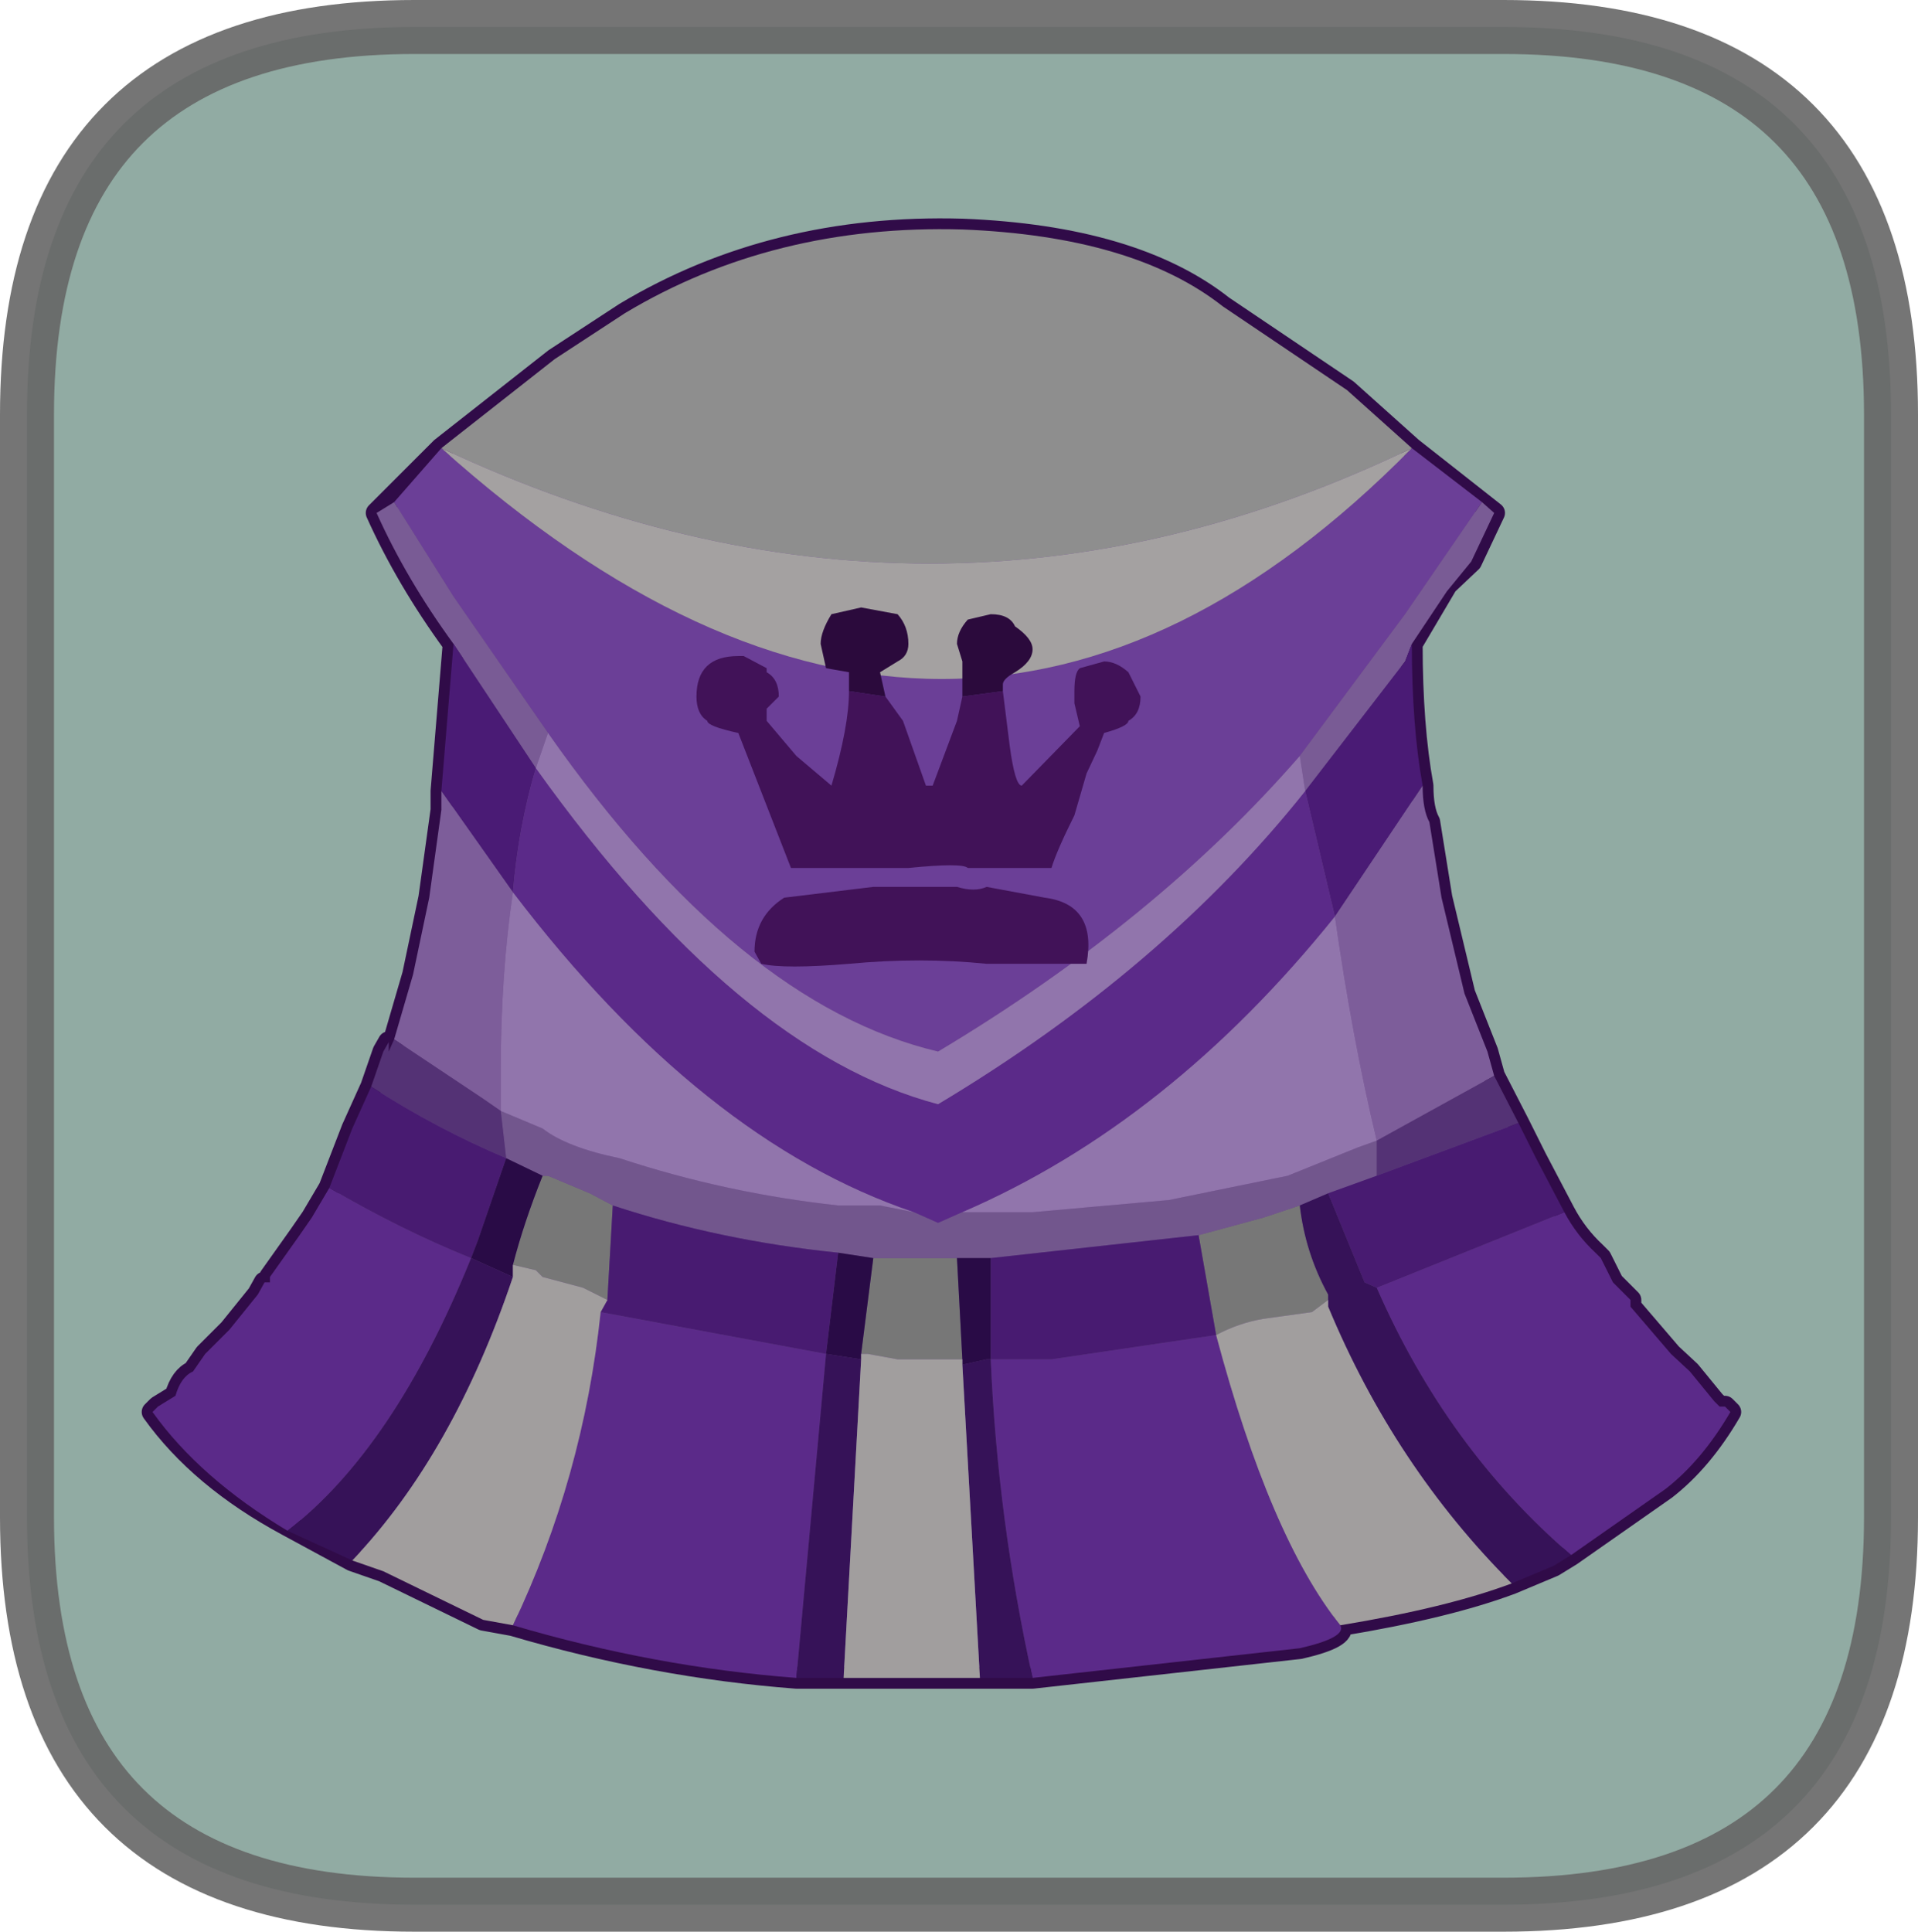 <?xml version="1.0" encoding="UTF-8" standalone="no"?>
<svg xmlns:xlink="http://www.w3.org/1999/xlink" height="71.55px" width="71.05px" xmlns="http://www.w3.org/2000/svg">
  <g transform="matrix(1.0, 0.0, 0.0, 1.0, -2.45, -2.1)">
    <path d="M58.15 3.1 Q72.5 3.1 72.5 17.45 L72.5 58.3 Q72.5 72.65 58.15 72.65 L17.8 72.65 Q3.45 72.65 3.45 58.3 L3.45 17.45 Q3.45 3.1 17.8 3.1 L58.15 3.1" fill="#cff3e8" fill-rule="evenodd" stroke="none"/>
    <path d="M56.05 23.75 L54.75 25.95 Q54.75 29.0 55.15 31.2 55.15 32.1 55.4 32.55 L55.85 35.35 56.7 38.9 57.55 41.05 57.8 41.95 58.7 43.7 59.35 45.0 60.4 47.0 Q60.85 47.85 61.55 48.5 L61.75 48.7 62.2 49.6 62.85 50.25 62.85 50.5 64.35 52.25 65.05 52.9 65.95 54.0 66.15 54.2 66.35 54.2 66.55 54.4 Q65.5 56.2 64.15 57.25 L60.65 59.7 60.0 60.1 58.45 60.75 Q56.05 61.65 52.1 62.3 52.35 62.75 50.6 63.15 L40.7 64.25 38.75 64.25 35.45 64.25 33.7 64.25 31.95 64.25 Q26.7 63.85 21.45 62.3 L20.35 62.1 16.65 60.3 15.5 59.9 13.1 58.6 Q9.85 56.85 8.1 54.4 L8.3 54.2 8.95 53.8 Q9.15 53.1 9.6 52.9 L10.05 52.25 10.95 51.35 12.0 50.05 12.25 49.6 12.45 49.6 12.45 49.4 13.55 47.85 14.0 47.2 14.65 46.1 15.5 43.9 16.2 42.35 16.65 41.05 16.85 40.7 16.85 41.05 17.05 40.6 17.75 38.2 18.35 35.35 18.8 32.1 18.8 31.4 19.25 25.95 Q17.5 23.55 16.4 21.1 L18.8 18.7 23.0 15.4 25.6 13.7 Q31.1 10.4 38.1 10.6 44.45 10.85 47.75 13.45 L52.35 16.55 54.75 18.7 57.8 21.1 56.95 22.9 56.05 23.75" fill="#9364bf" fill-rule="evenodd" stroke="none"/>
    <path d="M56.05 23.75 L54.75 25.95 Q54.75 29.0 55.15 31.2 55.15 32.1 55.4 32.55 L55.85 35.35 56.7 38.9 57.55 41.05 57.8 41.95 58.7 43.7 59.35 45.0 60.4 47.0 Q60.85 47.85 61.55 48.5 L61.75 48.7 62.2 49.6 62.85 50.25 62.85 50.5 64.35 52.25 65.05 52.9 65.95 54.0 66.15 54.2 66.35 54.2 66.55 54.4 Q65.5 56.2 64.15 57.25 L60.65 59.7 60.0 60.1 58.45 60.75 Q56.05 61.65 52.1 62.3 52.35 62.75 50.6 63.15 L40.7 64.25 38.75 64.25 35.45 64.25 33.7 64.25 31.95 64.25 Q26.7 63.85 21.45 62.3 L20.35 62.1 16.65 60.3 15.5 59.9 13.1 58.6 Q9.85 56.85 8.1 54.4 L8.3 54.2 8.95 53.8 Q9.15 53.1 9.6 52.9 L10.05 52.25 10.95 51.35 12.0 50.05 12.25 49.6 12.45 49.6 12.45 49.4 13.55 47.85 14.0 47.2 14.65 46.1 15.5 43.9 16.2 42.35 16.65 41.05 16.85 40.7 16.85 41.05 17.05 40.6 17.75 38.2 18.35 35.35 18.8 32.1 18.8 31.4 19.25 25.95 Q17.5 23.55 16.4 21.1 L18.8 18.7 23.0 15.4 25.6 13.7 Q31.1 10.4 38.1 10.6 44.45 10.85 47.75 13.45 L52.35 16.55 54.75 18.7 57.8 21.1 56.95 22.9 56.05 23.75 Z" fill="none" stroke="#451066" stroke-linecap="round" stroke-linejoin="round" stroke-width="0.8"/>
    <path d="M18.8 18.7 L23.0 15.4 25.6 13.7 Q31.1 10.4 38.1 10.6 44.45 10.85 47.75 13.45 L52.35 16.55 54.75 18.7 Q37.0 27.25 18.8 18.7" fill="#cbcbcb" fill-rule="evenodd" stroke="none"/>
    <path d="M54.75 18.7 L57.35 20.7 54.5 24.85 50.6 30.1 Q45.3 36.2 37.2 41.05 29.8 39.3 22.75 29.25 L19.25 24.2 17.05 20.7 18.8 18.7 Q37.9 35.8 54.75 18.7" fill="#995ad7" fill-rule="evenodd" stroke="none"/>
    <path d="M57.35 20.7 L57.8 21.1 56.95 22.9 56.05 24.0 54.75 25.95 54.5 26.6 50.8 31.4 50.6 30.1 54.5 24.85 57.35 20.7 M19.25 25.95 Q17.5 23.55 16.4 21.1 L17.05 20.7 19.25 24.2 22.75 29.25 22.3 30.55 19.25 25.95" fill="#ad82d4" fill-rule="evenodd" stroke="none"/>
    <path d="M54.75 25.95 Q54.75 29.0 55.15 31.2 L51.9 36.05 50.8 31.4 54.5 26.6 54.75 25.95 M18.8 31.4 L19.25 25.95 22.3 30.55 Q21.65 32.75 21.45 35.15 L18.8 31.4" fill="#6927a6" fill-rule="evenodd" stroke="none"/>
    <path d="M55.15 31.2 Q55.15 32.1 55.4 32.55 L55.85 35.35 56.7 38.9 57.55 41.05 57.8 41.95 53.45 44.35 Q52.55 40.6 51.9 36.05 L55.15 31.2 M17.05 40.6 L17.75 38.2 18.35 35.35 18.8 32.1 18.8 31.4 21.45 35.15 Q21.0 38.2 21.0 41.75 L21.0 43.25 20.35 42.8 17.05 40.6" fill="#b285db" fill-rule="evenodd" stroke="none"/>
    <path d="M60.4 47.0 Q60.85 47.85 61.55 48.5 L61.75 48.7 62.2 49.6 62.85 50.25 62.85 50.5 64.35 52.25 65.05 52.9 65.95 54.0 66.15 54.2 66.35 54.2 66.55 54.4 Q65.5 56.2 64.15 57.25 L60.65 59.7 Q56.05 55.75 53.45 49.8 L60.4 47.0 M52.1 62.3 Q52.35 62.75 50.6 63.15 L40.7 64.25 Q39.4 58.35 39.15 52.45 L39.6 52.45 41.4 52.45 47.5 51.55 Q49.5 59.05 52.1 62.3 M31.95 64.25 Q26.7 63.85 21.45 62.3 24.05 56.85 24.7 50.7 L33.05 52.25 31.95 64.25 M13.1 58.8 Q9.85 56.85 8.1 54.4 L8.3 54.2 8.95 53.8 Q9.15 53.1 9.6 52.9 L10.05 52.25 10.95 51.35 12.0 50.05 12.25 49.6 12.45 49.6 12.45 49.4 13.55 47.85 14.0 47.2 14.65 46.1 Q17.3 47.65 19.9 48.7 17.05 55.75 13.1 58.8 M50.8 31.4 L51.9 36.05 Q45.75 43.7 38.1 47.0 L37.2 47.4 36.3 47.0 Q28.45 44.35 21.45 35.15 21.65 32.75 22.3 30.55 29.8 41.05 37.2 43.0 45.55 38.0 50.8 31.4" fill="#823cc3" fill-rule="evenodd" stroke="none"/>
    <path d="M46.85 47.85 L49.25 47.2 50.6 46.75 Q50.8 48.5 51.65 50.05 L51.65 50.25 51.05 50.7 49.25 50.95 Q48.35 51.1 47.5 51.55 L46.85 47.85 M21.45 48.95 Q21.85 47.4 22.55 45.65 L22.75 45.65 24.3 46.3 25.15 46.75 24.95 50.25 24.05 49.8 22.55 49.4 22.3 49.15 21.45 48.95 M34.8 48.7 L35.9 48.7 37.9 48.7 38.1 52.45 37.65 52.45 35.7 52.45 34.6 52.25 34.35 52.25 34.8 48.7" fill="#aaa9aa" fill-rule="evenodd" stroke="none"/>
    <path d="M36.3 47.0 L37.2 47.4 38.1 47.0 40.7 47.0 45.75 46.55 50.15 45.65 52.75 44.6 53.45 44.35 53.45 45.65 51.65 46.3 50.6 46.75 49.25 47.2 46.85 47.85 39.15 48.7 38.75 48.7 37.9 48.7 35.9 48.7 34.8 48.7 33.5 48.5 Q29.1 48.05 25.15 46.75 L24.3 46.3 22.75 45.65 22.55 45.65 21.2 45.0 21.0 43.25 22.55 43.9 Q23.45 44.6 25.4 45.0 29.35 46.3 33.5 46.75 L35.05 46.75 36.3 47.0" fill="#a37bc9" fill-rule="evenodd" stroke="none"/>
    <path d="M50.8 31.4 Q45.55 38.0 37.2 43.0 29.8 41.05 22.3 30.55 L22.75 29.25 Q29.8 39.3 37.2 41.05 45.3 36.2 50.6 30.1 L50.8 31.4 M21.45 35.15 Q28.45 44.35 36.3 47.0 L35.05 46.75 33.5 46.75 Q29.35 46.3 25.4 45.0 23.45 44.6 22.55 43.9 L21.0 43.25 21.0 41.75 Q21.0 38.2 21.45 35.15 M38.1 47.0 Q45.75 43.7 51.9 36.05 52.55 40.6 53.45 44.35 L52.75 44.6 50.15 45.65 45.75 46.55 40.7 47.0 38.1 47.0" fill="#cfa6f5" fill-rule="evenodd" stroke="none"/>
    <path d="M57.8 41.95 L58.7 43.7 53.45 45.65 53.45 44.35 57.8 41.95 M16.2 42.35 L16.65 41.05 16.85 40.7 16.85 41.05 17.05 40.6 20.35 42.8 21.0 43.25 21.2 45.0 Q18.6 43.9 16.2 42.35" fill="#7847a6" fill-rule="evenodd" stroke="none"/>
    <path d="M58.7 43.7 L59.35 45.0 60.4 47.0 53.45 49.8 53.0 49.6 51.65 46.3 53.45 45.65 58.7 43.7 M14.65 46.1 L15.5 43.9 16.2 42.35 Q18.6 43.9 21.2 45.0 L20.15 48.05 19.9 48.7 Q17.3 47.65 14.65 46.1 M46.85 47.85 L47.5 51.55 41.4 52.45 39.6 52.45 39.15 52.45 39.15 48.7 46.85 47.85 M24.95 50.25 L25.15 46.75 Q29.1 48.05 33.5 48.5 L33.05 52.25 24.7 50.7 24.95 50.25" fill="#6627a1" fill-rule="evenodd" stroke="none"/>
    <path d="M60.65 59.7 L60.0 60.1 58.45 60.75 Q54.1 56.4 51.65 50.5 L51.65 50.25 51.65 50.05 Q50.8 48.5 50.6 46.75 L51.65 46.3 53.0 49.6 53.45 49.8 Q56.05 55.75 60.65 59.7 M40.7 64.25 L38.75 64.25 38.1 52.65 39.0 52.45 39.15 52.45 Q39.4 58.35 40.7 64.25 M33.7 64.25 L31.95 64.25 33.05 52.25 34.35 52.45 33.7 64.25 M15.5 59.9 L13.1 58.8 Q17.05 55.75 19.9 48.7 L21.45 49.4 Q19.25 55.95 15.5 59.9" fill="#4d197e" fill-rule="evenodd" stroke="none"/>
    <path d="M19.9 48.7 L20.15 48.05 21.2 45.0 22.55 45.65 Q21.85 47.4 21.45 48.95 L21.45 49.4 19.9 48.7 M33.5 48.5 L34.8 48.7 34.35 52.25 34.35 52.45 33.05 52.25 33.5 48.5 M37.9 48.7 L38.75 48.7 39.15 48.7 39.15 52.45 39.0 52.45 38.1 52.65 38.1 52.45 37.9 48.7" fill="#3b0f64" fill-rule="evenodd" stroke="none"/>
    <path d="M58.45 60.75 Q56.05 61.65 52.1 62.3 49.5 59.05 47.5 51.55 48.35 51.1 49.25 50.95 L51.05 50.7 51.65 50.25 51.65 50.5 Q54.1 56.4 58.45 60.75 M38.75 64.25 L35.45 64.25 33.7 64.25 34.35 52.45 34.35 52.25 34.6 52.25 35.7 52.45 37.65 52.45 38.1 52.45 38.1 52.65 38.75 64.25 M21.45 62.3 L20.35 62.1 16.65 60.3 15.5 59.9 Q19.25 55.95 21.45 49.4 L21.45 48.95 22.3 49.15 22.55 49.4 24.05 49.8 24.95 50.25 24.7 50.7 Q24.05 56.85 21.45 62.3" fill="#e5e1e1" fill-rule="evenodd" stroke="none"/>
    <path d="M18.8 18.7 Q37.0 27.25 54.75 18.7 37.9 35.8 18.8 18.7" fill="#e9e5e5" fill-rule="evenodd" stroke="none"/>
    <path d="M39.6 27.7 L39.85 29.7 Q40.05 31.2 40.3 31.2 L42.45 29.0 42.25 28.15 42.25 27.7 Q42.25 27.0 42.45 26.85 L43.35 26.6 Q43.8 26.6 44.25 27.0 L44.7 27.9 Q44.7 28.55 44.25 28.8 44.25 29.0 43.35 29.25 L43.1 29.9 42.7 30.75 42.25 32.3 Q41.6 33.6 41.4 34.25 L41.15 34.25 39.6 34.25 38.3 34.25 Q38.1 34.05 36.1 34.25 L33.9 34.25 31.75 34.25 29.8 29.25 Q28.65 29.0 28.65 28.8 28.25 28.55 28.25 27.9 28.25 26.4 29.8 26.4 L30.0 26.4 30.85 26.85 30.85 27.0 Q31.3 27.25 31.3 27.9 L30.85 28.35 30.85 28.8 31.95 30.1 33.25 31.2 Q33.9 29.0 33.9 27.7 L35.25 27.9 35.9 28.8 36.75 31.2 37.0 31.2 37.9 28.8 38.1 27.9 39.6 27.7 M42.7 37.8 L39.0 37.8 Q36.55 37.55 33.9 37.8 31.5 38.0 30.65 37.8 L30.4 37.35 Q30.4 36.05 31.5 35.35 L34.8 34.95 37.9 34.95 Q38.55 35.15 39.0 34.95 L41.15 35.35 Q43.1 35.6 42.7 37.8" fill="#5c1a7e" fill-rule="evenodd" stroke="none"/>
    <path d="M33.9 27.7 L33.9 27.0 33.05 26.85 32.85 25.95 Q32.85 25.5 33.25 24.85 L34.35 24.6 35.7 24.85 Q36.1 25.3 36.1 25.95 36.1 26.4 35.7 26.6 L35.05 27.0 35.25 27.9 33.9 27.7 M38.1 27.9 L38.1 27.0 38.1 26.6 37.9 25.95 Q37.9 25.5 38.3 25.05 L39.15 24.85 Q39.85 24.85 40.05 25.3 40.7 25.75 40.7 26.15 40.7 26.6 40.05 27.0 39.6 27.25 39.6 27.45 L39.6 27.7 38.1 27.9" fill="#3d0e56" fill-rule="evenodd" stroke="none"/>
    <path d="M58.15 3.1 Q72.5 3.1 72.5 17.45 L72.5 58.3 Q72.5 72.65 58.15 72.65 L17.8 72.65 Q3.45 72.65 3.45 58.3 L3.45 17.45 Q3.45 3.1 17.8 3.1 L58.15 3.1" fill="#000000" fill-opacity="0.298" fill-rule="evenodd" stroke="none"/>
    <path d="M58.15 3.1 L17.8 3.1 Q3.45 3.1 3.45 17.45 L3.45 58.3 Q3.45 72.65 17.8 72.65 L58.15 72.65 Q72.5 72.65 72.5 58.3 L72.5 17.45 Q72.5 3.1 58.15 3.1 Z" fill="none" stroke="#666666" stroke-linecap="round" stroke-linejoin="round" stroke-opacity="0.902" stroke-width="2.0"/>
  </g>
</svg>

